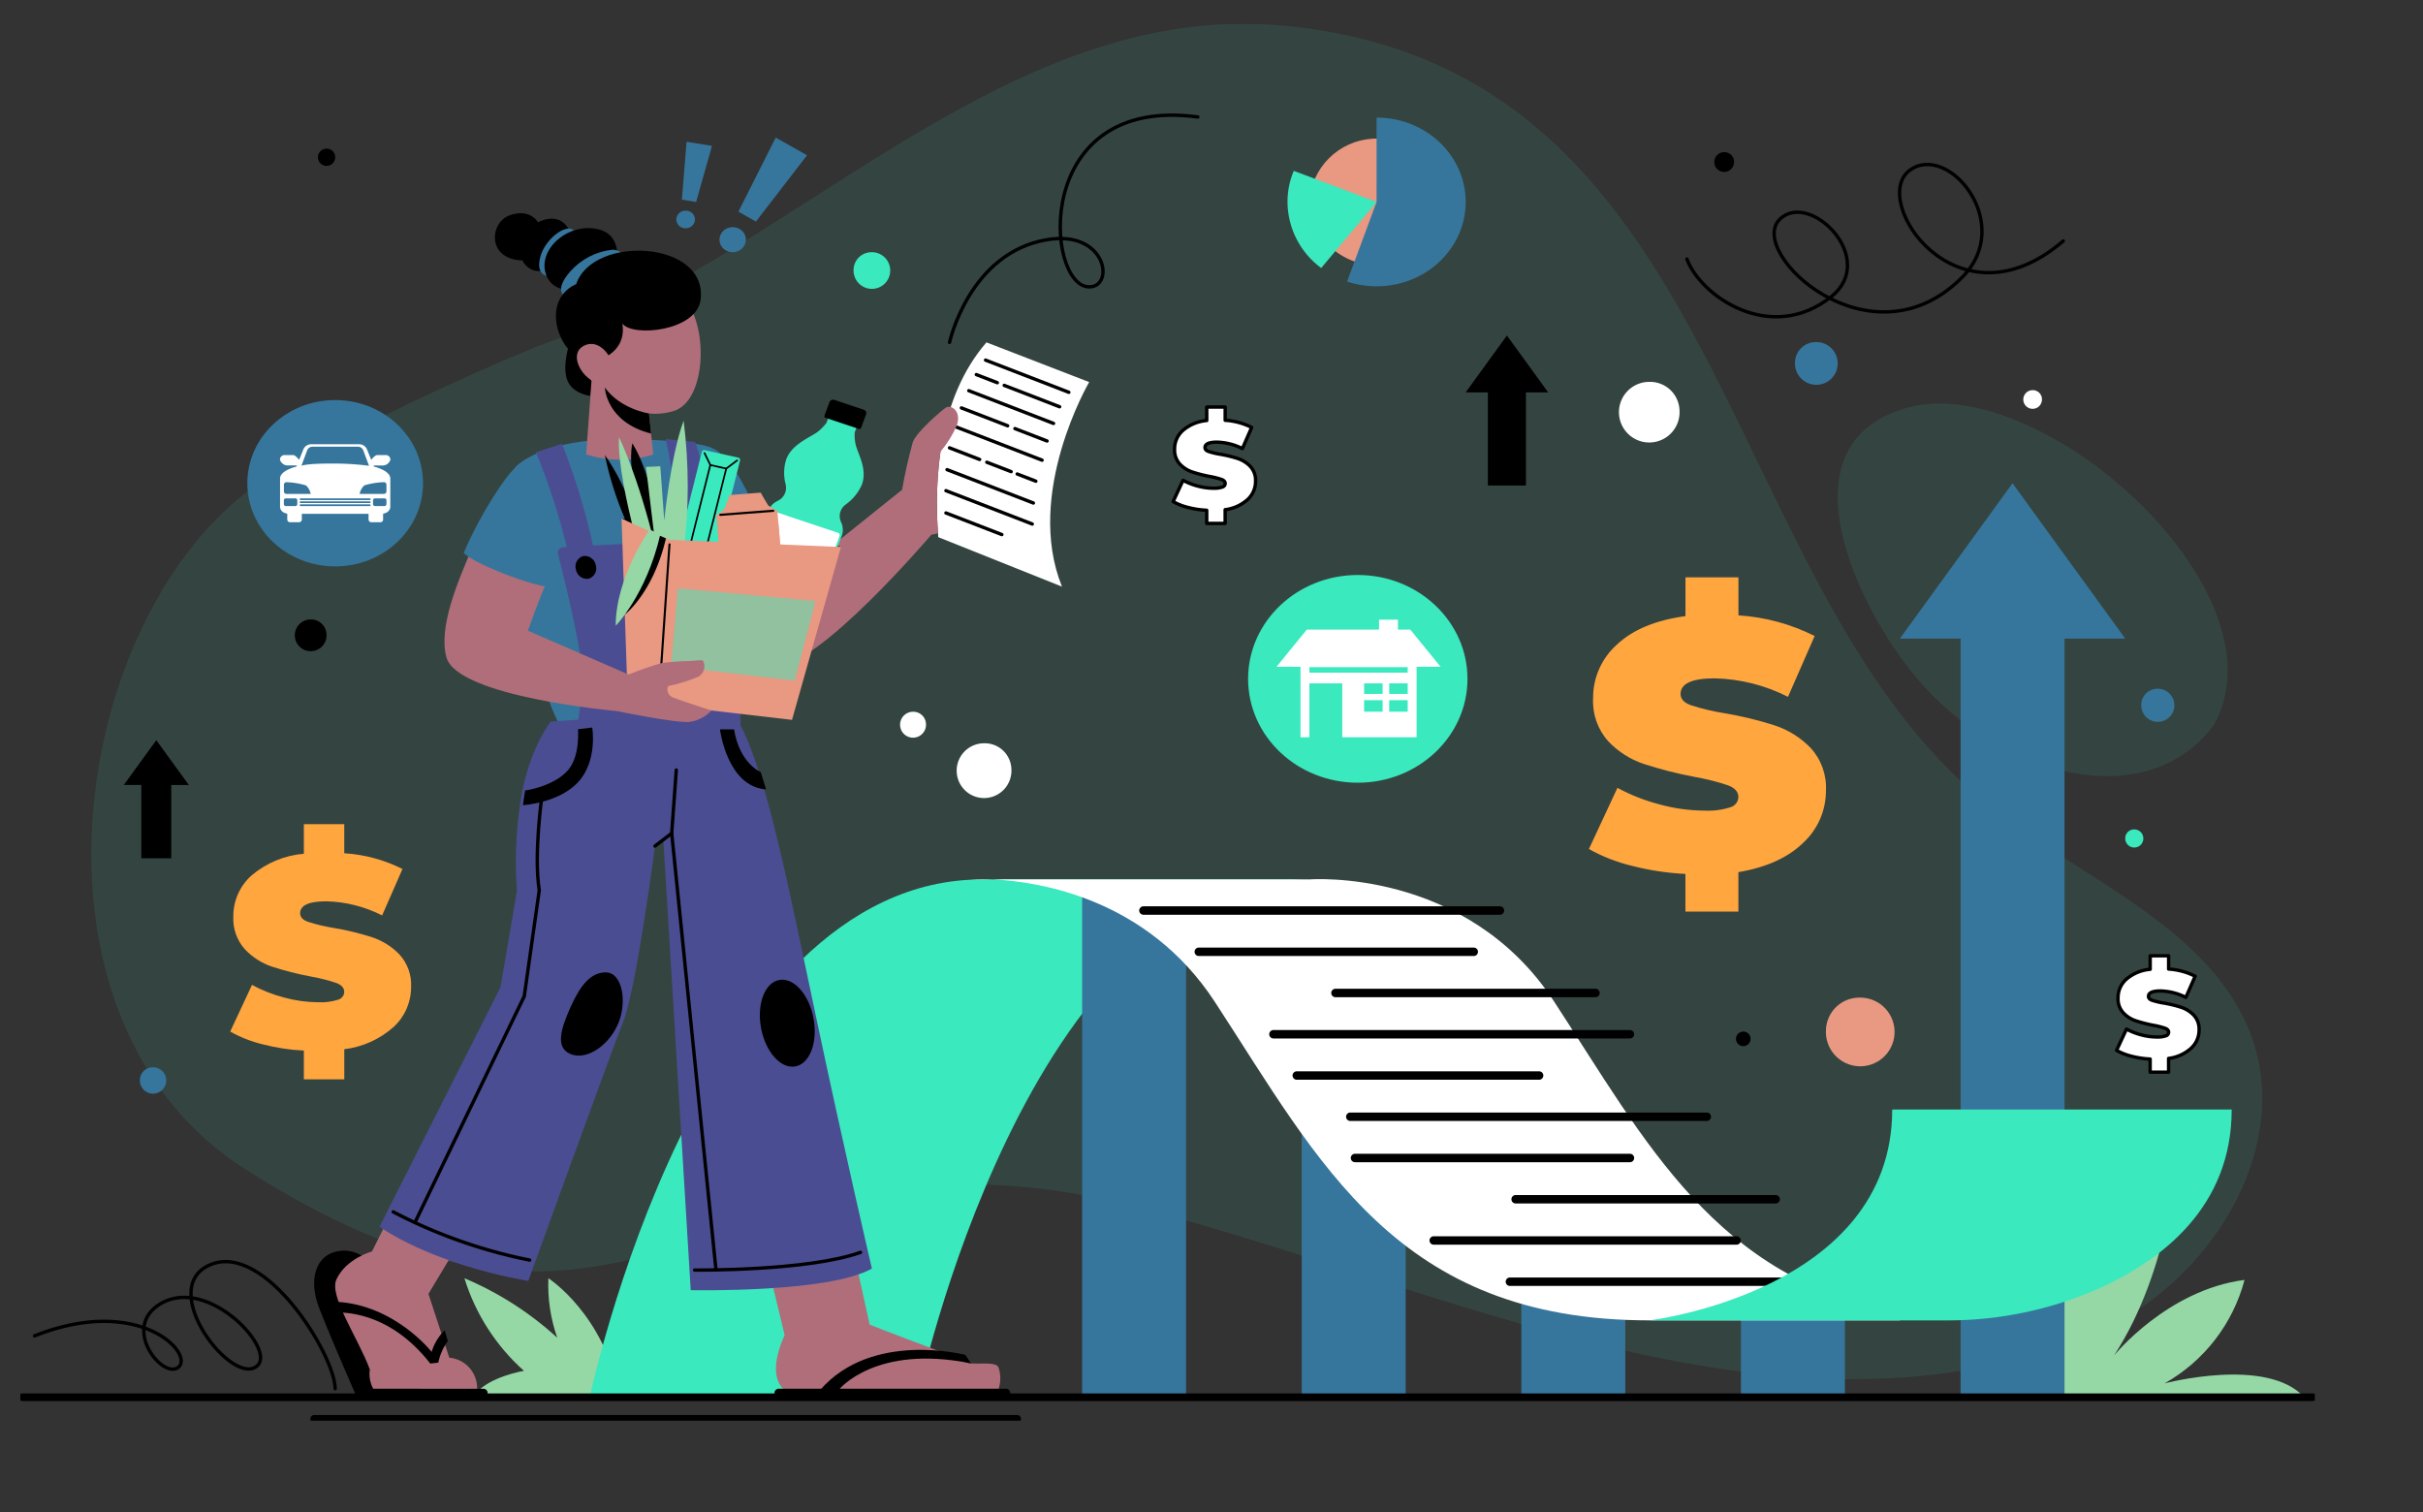 <svg xmlns="http://www.w3.org/2000/svg" xmlns:xlink="http://www.w3.org/1999/xlink" width="357.637" height="223.199" viewBox="0 0 357.637 223.199">
  <rect x="0" y="0" width="357.637" height="223.199" fill="#333333" stroke="none"/>
  <defs>
    <clipPath id="clip-path">
      <rect id="Rectángulo_402573" data-name="Rectángulo 402573" width="357.637" height="223.199" fill="none"/>
    </clipPath>
    <clipPath id="clip-path-2">
      <rect id="Rectángulo_402517" data-name="Rectángulo 402517" width="338.662" height="206.177" fill="none"/>
    </clipPath>
    <clipPath id="clip-path-3">
      <rect id="Rectángulo_402514" data-name="Rectángulo 402514" width="338.555" height="216.504" fill="none"/>
    </clipPath>
    <clipPath id="clip-path-4">
      <path id="Trazado_894210" data-name="Trazado 894210" d="M184.035,3.673c-38.418.078-68.5,35.2-103.954,47.544a367.946,367.946,0,0,0-38.009,18.25c-17,9.288-27.956,33.3-27.981,56.682v.146c.016,18.328,6.763,36.245,22.6,46.349v0c34.6,22.073,52.107,15.406,72.684,8.74,16.523-5.352,35.029-10.706,65.962-1.182,43.564,12.2,93.89,36.454,138.174,14.923,15.475-8.731,25.654-27.634,18.855-43.431-5.895-13.706-21.559-20.656-34.019-29.592C253.3,91.823,258.5,10.211,189.895,3.935q-2.823-.258-5.584-.262Z" transform="translate(-14.091 -3.673)" fill="none"/>
    </clipPath>
    <linearGradient id="linear-gradient" x1="-0.041" y1="1.068" x2="-0.039" y2="1.068" gradientUnits="objectBoundingBox">
      <stop offset="0" stop-color="#b7fde9"/>
      <stop offset="1" stop-color="#3ae9be"/>
    </linearGradient>
    <clipPath id="clip-path-5">
      <rect id="Rectángulo_402516" data-name="Rectángulo 402516" width="75.524" height="65.399" fill="none"/>
    </clipPath>
    <clipPath id="clip-path-6">
      <path id="Trazado_894211" data-name="Trazado 894211" d="M298.379,62.27a17.621,17.621,0,0,0-4.472.589c-19.244,5.242-7.366,29.672,1.234,39.852,12.613,14.928,34.056,20.171,43.873,7.069,10.308-18.147-20-47.324-40.256-47.511Z" transform="translate(-283.549 -62.27)" fill="none"/>
    </clipPath>
    <linearGradient id="linear-gradient-2" x1="-3.514" y1="2.782" x2="-3.501" y2="2.782" xlink:href="#linear-gradient"/>
    <clipPath id="clip-path-7">
      <path id="Trazado_894212" data-name="Trazado 894212" d="M315.442,206.036l0-.006v7.937l0,0h38.339l0,0c-5.482-6.054-20.613-2.041-20.613-2.041a24.811,24.811,0,0,0,11.809-15.275c-11.407,1.46-19.26,11.154-19.26,11.154,8.323-12.736,9.259-29.334,9.259-29.334a37.064,37.064,0,0,0-19.541,27.565" transform="translate(-315.442 -178.471)" fill="none"/>
    </clipPath>
    <linearGradient id="linear-gradient-3" x1="-5.793" y1="1.171" x2="-5.774" y2="1.171" gradientUnits="objectBoundingBox">
      <stop offset="0" stop-color="#77b180"/>
      <stop offset="1" stop-color="#95d8a6"/>
    </linearGradient>
    <clipPath id="clip-path-8">
      <path id="Trazado_894213" data-name="Trazado 894213" d="M85.358,206h0a47.828,47.828,0,0,0-13.7-8.783,30.278,30.278,0,0,0,8.789,13.668c-2.177.393-6.054,1.54-7.563,3.9H94.609c-2.24-12.251-10.559-17.565-10.559-17.565A23.577,23.577,0,0,0,85.358,206" transform="translate(-71.652 -197.214)" fill="none"/>
    </clipPath>
    <linearGradient id="linear-gradient-4" x1="-2.298" y1="1.472" x2="-2.265" y2="1.472" xlink:href="#linear-gradient-3"/>
    <clipPath id="clip-path-9">
      <path id="Trazado_894214" data-name="Trazado 894214" d="M148.878,135.686c-41.866,0-57.9,76.486-57.9,76.486h48.4s16.039-76.476,57.9-76.486Z" transform="translate(-90.975 -135.686)" fill="none"/>
    </clipPath>
    <linearGradient id="linear-gradient-5" x1="-0.819" y1="1.221" x2="-0.81" y2="1.221" xlink:href="#linear-gradient"/>
    <clipPath id="clip-path-11">
      <path id="Trazado_894230" data-name="Trazado 894230" d="M290.33,171.182c0,26.835-35.86,31.129-35.86,31.129h44.352a55.09,55.09,0,0,0,21.768-4.6c9.557-4.243,19.848-12.149,19.848-26.525Z" transform="translate(-254.47 -171.182)" fill="none"/>
    </clipPath>
    <linearGradient id="linear-gradient-6" x1="-2.832" y1="1.91" x2="-2.821" y2="1.91" xlink:href="#linear-gradient"/>
    <clipPath id="clip-path-12">
      <path id="Trazado_894232" data-name="Trazado 894232" d="M21.583,166.508l0,0a1.946,1.946,0,1,0,2.051-1.835c-.037,0-.075,0-.112,0h-.051a1.893,1.893,0,0,0-1.892,1.842" transform="translate(-21.583 -164.666)" fill="none"/>
    </clipPath>
    <clipPath id="clip-path-13">
      <path id="Trazado_894234" data-name="Trazado 894234" d="M276.952,55.761a3.157,3.157,0,1,0,3.321-2.983c-.055,0-.109,0-.165,0h-.086a3.073,3.073,0,0,0-3.071,2.988" transform="translate(-276.947 -52.773)" fill="none"/>
    </clipPath>
    <clipPath id="clip-path-14">
      <path id="Trazado_894235" data-name="Trazado 894235" d="M131.7,41.469a2.708,2.708,0,1,0,2.853-2.556c-.05,0-.1,0-.149,0h-.072a2.635,2.635,0,0,0-2.632,2.562" transform="translate(-131.701 -38.907)" fill="none"/>
    </clipPath>
    <linearGradient id="linear-gradient-7" x1="-15.945" y1="23.945" x2="-15.823" y2="23.945" xlink:href="#linear-gradient"/>
    <clipPath id="clip-path-15">
      <path id="Trazado_894236" data-name="Trazado 894236" d="M329.216,127.966a1.308,1.308,0,0,0-1.308,1.27,1.339,1.339,0,1,0,1.406-1.268l-.067,0h-.032" transform="translate(-327.906 -127.966)" fill="none"/>
    </clipPath>
    <linearGradient id="linear-gradient-8" x1="-81.003" y1="26.252" x2="-80.756" y2="26.252" xlink:href="#linear-gradient"/>
    <clipPath id="clip-path-16">
      <path id="Trazado_894237" data-name="Trazado 894237" d="M281.73,158.709a5.07,5.07,0,1,0,5.342-4.783c-.095,0-.188-.008-.283-.008l-.132,0a4.931,4.931,0,0,0-4.927,4.793" transform="translate(-281.722 -153.916)" fill="none"/>
    </clipPath>
    <linearGradient id="linear-gradient-9" x1="-18.239" y1="5.364" x2="-18.174" y2="5.364" gradientUnits="objectBoundingBox">
      <stop offset="0" stop-color="#e67565"/>
      <stop offset="1" stop-color="#e99881"/>
    </linearGradient>
    <clipPath id="clip-path-18">
      <path id="Trazado_894240" data-name="Trazado 894240" d="M330.383,108.573a2.445,2.445,0,1,0,2.575-2.307c-.044,0-.089,0-.134,0h-.065a2.379,2.379,0,0,0-2.376,2.312" transform="translate(-330.379 -106.261)" fill="none"/>
    </clipPath>
    <clipPath id="clip-path-20">
      <path id="Trazado_894248" data-name="Trazado 894248" d="M259.412,89.074V94.8q-6.6.893-10.116,4.2a10.491,10.491,0,0,0-3.519,7.926,8.813,8.813,0,0,0,2.216,6.323A12.8,12.8,0,0,0,253.2,116.6a59.457,59.457,0,0,0,7.483,1.914,34.416,34.416,0,0,1,5.013,1.262q1.524.575,1.524,1.731a1.608,1.608,0,0,1-1.163,1.5,10.732,10.732,0,0,1-3.88.5,25.528,25.528,0,0,1-6.6-.918,27.66,27.66,0,0,1-6.208-2.44l-4.209,9.028a24.867,24.867,0,0,0,6.292,2.466,39.011,39.011,0,0,0,7.953,1.207v5.563h7.816v-5.825q6.209-1.053,9.566-4.331a10.412,10.412,0,0,0,3.356-7.686,8.65,8.65,0,0,0-2.245-6.3,13.085,13.085,0,0,0-5.293-3.334,53.2,53.2,0,0,0-7.484-1.811,33.083,33.083,0,0,1-4.933-1.18q-1.5-.551-1.5-1.654,0-2.309,5.044-2.308a25.11,25.11,0,0,1,10.81,2.729l3.936-8.976A29,29,0,0,0,267.23,94.69V89.074Z" transform="translate(-245.162 -89.074)" fill="none"/>
    </clipPath>
    <linearGradient id="linear-gradient-10" x1="-6.575" y1="2.78" x2="-6.548" y2="2.78" gradientUnits="objectBoundingBox">
      <stop offset="0" stop-color="#ff753f"/>
      <stop offset="1" stop-color="#ffa63f"/>
    </linearGradient>
    <clipPath id="clip-path-22">
      <path id="Trazado_894253" data-name="Trazado 894253" d="M46.391,127.159v4.367a13.666,13.666,0,0,0-7.723,3.206,8.013,8.013,0,0,0-2.686,6.05,6.728,6.728,0,0,0,1.691,4.828,9.762,9.762,0,0,0,3.978,2.565,45.326,45.326,0,0,0,5.712,1.462,26.318,26.318,0,0,1,3.826.961q1.162.442,1.163,1.323a1.228,1.228,0,0,1-.888,1.141,8.2,8.2,0,0,1-2.966.383,19.47,19.47,0,0,1-5.035-.7,21.061,21.061,0,0,1-4.727-1.86l-3.216,6.888a18.969,18.969,0,0,0,4.8,1.883,29.746,29.746,0,0,0,6.072.921v4.246h5.966v-4.446a13.32,13.32,0,0,0,7.3-3.306,7.952,7.952,0,0,0,2.56-5.869,6.6,6.6,0,0,0-1.714-4.807,10.008,10.008,0,0,0-4.041-2.546,40.7,40.7,0,0,0-5.713-1.38,25.3,25.3,0,0,1-3.766-.9q-1.142-.419-1.142-1.262,0-1.762,3.85-1.761a19.179,19.179,0,0,1,8.252,2.083l3-6.852a22.149,22.149,0,0,0-8.59-2.324v-4.289Z" transform="translate(-35.522 -127.159)" fill="none"/>
    </clipPath>
    <linearGradient id="linear-gradient-11" x1="-1.241" y1="2.68" x2="-1.206" y2="2.68" xlink:href="#linear-gradient-10"/>
    <clipPath id="clip-path-23">
      <path id="Trazado_894255" data-name="Trazado 894255" d="M38.163,74c0,6.78,5.8,12.274,12.964,12.274S64.091,80.782,64.091,74s-5.8-12.273-12.964-12.273S38.163,67.225,38.163,74" transform="translate(-38.163 -61.729)" fill="none"/>
    </clipPath>
    <clipPath id="clip-path-25">
      <path id="Trazado_894257" data-name="Trazado 894257" d="M192.574,104.045c0,8.465,7.248,15.328,16.19,15.328s16.19-6.864,16.19-15.328-7.249-15.33-16.19-15.33-16.19,6.863-16.19,15.33" transform="translate(-192.574 -88.715)" fill="none"/>
    </clipPath>
    <linearGradient id="linear-gradient-12" x1="-3.996" y1="3.259" x2="-3.975" y2="3.259" xlink:href="#linear-gradient"/>
    <clipPath id="clip-path-26">
      <path id="Trazado_894259" data-name="Trazado 894259" d="M211.342,21.4a9.95,9.95,0,0,0-9.33,9.329,9.949,9.949,0,0,0,19.861,0,9.952,9.952,0,0,0-9.92-9.348c-.2,0-.407.007-.611.019" transform="translate(-202.012 -21.385)" fill="none"/>
    </clipPath>
    <linearGradient id="linear-gradient-13" x1="-9.73" y1="10.681" x2="-9.682" y2="10.681" xlink:href="#linear-gradient-9"/>
    <clipPath id="clip-path-27">
      <path id="Trazado_894260" data-name="Trazado 894260" d="M198.651,30.95h0a12.207,12.207,0,0,0,4.974,9.752L211.8,30.95l-12.225-4.591a11.766,11.766,0,0,0-.924,4.591" transform="translate(-198.649 -26.359)" fill="none"/>
    </clipPath>
    <linearGradient id="linear-gradient-14" x1="-9.613" y1="10.315" x2="-9.564" y2="10.315" xlink:href="#linear-gradient"/>
    <clipPath id="clip-path-28">
      <path id="Trazado_894261" data-name="Trazado 894261" d="M212.2,30.593l-4.353,11.75a13.8,13.8,0,0,0,4.355.7c7.259,0,13.149-5.577,13.149-12.45s-5.89-12.45-13.149-12.45Z" transform="translate(-207.845 -18.143)" fill="none"/>
    </clipPath>
    <clipPath id="clip-path-29">
      <path id="Trazado_894262" data-name="Trazado 894262" d="M79.7,71.662l0,0c-3.959,3.495,1.828,30.063,6.558,38.828,0,0,15.677.931,24.853-2.9,0,0-3.837-13.551-2.3-22.846s2.12-14.158.033-15.5S97.139,67.8,97.139,67.8q-1.162-.05-2.248-.05c-8.2,0-13.09,2.05-15.2,3.909" transform="translate(-78.382 -67.753)" fill="none"/>
    </clipPath>
    <clipPath id="clip-path-31">
      <path id="Trazado_894264" data-name="Trazado 894264" d="M144.719,62.764a.758.758,0,0,0-.411.122H144.3c-.793.545-4.379,3.635-4.879,5.1A70.239,70.239,0,0,0,137.846,75L120.435,88.955l-2.664-5.027-9.613,2.856s4.279,13.445,11.137,14.1c5.986.574,22.851-19.224,22.851-19.224a9.9,9.9,0,0,0,.993-.258,56.883,56.883,0,0,1,.364-11.987v-.006l0-.01A16.6,16.6,0,0,0,145.9,65.57c.653-1.843-.383-2.806-1.162-2.806h-.017" transform="translate(-108.158 -62.764)" fill="none"/>
    </clipPath>
    <linearGradient id="linear-gradient-15" x1="-1.764" y1="3.153" x2="-1.747" y2="3.153" gradientUnits="objectBoundingBox">
      <stop offset="0" stop-color="#913d37"/>
      <stop offset="1" stop-color="#af6e7a"/>
    </linearGradient>
    <clipPath id="clip-path-32">
      <path id="Trazado_894265" data-name="Trazado 894265" d="M108.735,88.181A18.538,18.538,0,0,0,119.2,85.133s-3.053-7.434-5.233-11.245-3.916-4.573-3.916-4.573-7.892,18.929-1.317,18.866" transform="translate(-106.12 -69.315)" fill="none"/>
    </clipPath>
    <clipPath id="clip-path-34">
      <path id="Trazado_894267" data-name="Trazado 894267" d="M57.146,192.415s-3.8,1.015-5.239,4.113c-1.157,2.472,3.206,8.647,4.925,13.314a4.546,4.546,0,0,0,.489,2.832H72.672a4.512,4.512,0,0,0-4.113-4.582l-3.075-9.419L74.2,184.162l-9.68-6.517Z" transform="translate(-51.714 -177.645)" fill="none"/>
    </clipPath>
    <linearGradient id="linear-gradient-16" x1="-2.068" y1="1.52" x2="-2.028" y2="1.52" xlink:href="#linear-gradient-15"/>
    <clipPath id="clip-path-36">
      <path id="Trazado_894269" data-name="Trazado 894269" d="M117.911,192.852v.014l3.015,12.5c-2.885,6.416,0,8.1,0,8.1H152.46a4.907,4.907,0,0,0,0-3.4c-.325-.527-1.582-.507-2.7-.486a11.477,11.477,0,0,1-1.321-.022c-1.14-.127-3.355-1.334-6.642-2.541s-8.323-3.177-8.323-3.177l-2.616-11.878Z" transform="translate(-117.911 -191.963)" fill="none"/>
    </clipPath>
    <linearGradient id="linear-gradient-17" x1="-3.227" y1="1.84" x2="-3.2" y2="1.84" xlink:href="#linear-gradient-15"/>
    <clipPath id="clip-path-37">
      <path id="Trazado_894270" data-name="Trazado 894270" d="M102.816,82.753l0,0-12.741.706A98.509,98.509,0,0,0,85.5,68.437c-2.435.794-3.849,1.263-3.849,1.263A97.428,97.428,0,0,1,86.2,83.678l-.554.031a.788.788,0,0,0-.771.8,1,1,0,0,0,.014.13s2.472,9.662,3.227,14.643a32.72,32.72,0,0,1-.24,9.871l-4.037.288s-2.717,3.252-4.193,10.116a59.087,59.087,0,0,0-.805,14.864l-2.417,14.22L58.573,184s7.346,5.432,21.939,8c0,0,12.277-33.906,13.99-38.21,2-5.019,4.713-25.983,4.713-25.983l1.233-.957,4.045,66.512s20.367.444,26.74-3.189c0,0-4.106-17.586-8.269-37.273-3.845-18.177-7.245-35.535-11.123-42.9V110c-.155-16.181-1.435-24.059-1.966-26.634a1.2,1.2,0,0,0-1.265-.929l-1.069.059c-.458-9.439-2.392-14.315-2.392-14.315-2.281-.244-4.35-.43-4.35-.43a95.083,95.083,0,0,1,2.016,15.007" transform="translate(-58.573 -67.746)" fill="none"/>
    </clipPath>
    <linearGradient id="linear-gradient-18" x1="-0.765" y1="1.255" x2="-0.752" y2="1.255" gradientUnits="objectBoundingBox">
      <stop offset="0" stop-color="#7e7ba7"/>
      <stop offset="1" stop-color="#4b4d92"/>
    </linearGradient>
    <clipPath id="clip-path-39">
      <path id="Trazado_894272" data-name="Trazado 894272" d="M99.051,43.561l-.06,0c-5.83,0-12.216,5.261-9.806,11.385l0-.006a11.615,11.615,0,0,0,1.966,3.148l-.783,10.871a16.394,16.394,0,0,0,9.9.016l-.632-6.062a9.146,9.146,0,0,0,3.635-.355c4.706-1.454,5.124-11.862,1.954-16.057a7.568,7.568,0,0,0-5.8-2.943Z" transform="translate(-88.662 -43.561)" fill="none"/>
    </clipPath>
    <linearGradient id="linear-gradient-19" x1="-3.836" y1="6.849" x2="-3.791" y2="6.849" xlink:href="#linear-gradient-15"/>
    <clipPath id="clip-path-41">
      <path id="Trazado_894277" data-name="Trazado 894277" d="M126.893,65.124a6.914,6.914,0,0,1-1.429,1.416c-1.192.811-3.687,1.767-4.5,3.943a6.55,6.55,0,0,0-.08,3.747,2.112,2.112,0,0,1-1.148,2.379,2.838,2.838,0,0,0-1.447,1.477l-4.939,13.259a1.838,1.838,0,0,0,.089,1.543,2.708,2.708,0,0,0,1.593,1.213l6.079,2.031a2.891,2.891,0,0,0,2.043,0,1.973,1.973,0,0,0,1.092-1.149l4.934-13.256a2.634,2.634,0,0,0-.148-2.01,2.078,2.078,0,0,1,.68-2.536,6.969,6.969,0,0,0,2.42-2.966c.811-2.175-.5-4.4-.89-5.739a6.359,6.359,0,0,1-.175-1.952l1.058-2.841-4.179-1.4Z" transform="translate(-113.225 -62.288)" fill="none"/>
    </clipPath>
    <linearGradient id="linear-gradient-20" x1="-2.55" y1="5.384" x2="-2.525" y2="5.384" xlink:href="#linear-gradient"/>
    <clipPath id="clip-path-43">
      <path id="Trazado_894280" data-name="Trazado 894280" d="M108.416,69.439a.349.349,0,0,0-.337.256l-4.658,18.559a.334.334,0,0,0,.25.4l.011,0,4.956,1.115a.354.354,0,0,0,.425-.248l4.658-18.558a.332.332,0,0,0-.25-.4l-.011,0L108.5,69.45a.287.287,0,0,0-.081-.011h-.006" transform="translate(-103.413 -69.439)" fill="none"/>
    </clipPath>
    <linearGradient id="linear-gradient-21" x1="-4.183" y1="10.398" x2="-4.14" y2="10.398" xlink:href="#linear-gradient"/>
    <clipPath id="clip-path-44">
      <path id="Trazado_894283" data-name="Trazado 894283" d="M102.185,79.659l0,0-.582-8.016-2.113.089,1.46,12.141c-2.679-11.1-5.453-16.532-5.453-16.532-.329,7.316,5.1,23.917,5.1,23.917l4.428-6.812a77.389,77.389,0,0,0,.019-19.534c-1.913,5.145-2.859,14.745-2.859,14.745" transform="translate(-95.478 -64.914)" fill="none"/>
    </clipPath>
    <linearGradient id="linear-gradient-22" x1="-3.091" y1="12.754" x2="-3.055" y2="12.754" xlink:href="#linear-gradient-3"/>
    <clipPath id="clip-path-45">
      <path id="Trazado_894284" data-name="Trazado 894284" d="M112.494,76.361s-.623,1.73-.765,2.025a5.418,5.418,0,0,1-1.2.941l.651,7.654,4.974-.384.085-.006,3.934-.3-.651-7.654a5.516,5.516,0,0,1-1.348-.748c-.191-.268-1.1-1.88-1.1-1.88Z" transform="translate(-110.524 -76.01)" fill="none"/>
    </clipPath>
    <linearGradient id="linear-gradient-23" x1="-10.034" y1="12.882" x2="-9.943" y2="12.882" xlink:href="#linear-gradient-9"/>
    <clipPath id="clip-path-47">
      <rect id="Rectángulo_402558" data-name="Rectángulo 402558" width="10.016" height="5.659" fill="none"/>
    </clipPath>
    <clipPath id="clip-path-48">
      <path id="Trazado_894285" data-name="Trazado 894285" d="M110.7,81.552l.3,3.563L120,84.428l-.3-3.562Z" transform="translate(-110.7 -80.866)" fill="none"/>
    </clipPath>
    <linearGradient id="linear-gradient-24" x1="-11.005" y1="29.345" x2="-10.905" y2="29.345" xlink:href="#linear-gradient-9"/>
    <clipPath id="clip-path-49">
      <path id="Trazado_894286" data-name="Trazado 894286" d="M95.9,80.006l.921,26.9,24.241,2.814,7.22-25.514-25.3-1.057S98.083,81.064,95.9,80Z" transform="translate(-95.904 -80.004)" fill="none"/>
    </clipPath>
    <linearGradient id="linear-gradient-25" x1="-2.951" y1="4.399" x2="-2.921" y2="4.399" xlink:href="#linear-gradient-9"/>
    <clipPath id="clip-path-51">
      <rect id="Rectángulo_402562" data-name="Rectángulo 402562" width="23.334" height="16.457" fill="none"/>
    </clipPath>
    <clipPath id="clip-path-52">
      <path id="Trazado_894287" data-name="Trazado 894287" d="M103.546,102.275l18.25,2.119,3.068-11.741-20.327-1.891Z" transform="translate(-103.546 -90.762)" fill="none"/>
    </clipPath>
    <linearGradient id="linear-gradient-26" x1="-6.769" y1="6.33" x2="-6.706" y2="6.33" xlink:href="#linear-gradient"/>
    <clipPath id="clip-path-53">
      <path id="Trazado_894289" data-name="Trazado 894289" d="M95,95.9v0m0,0h0m0,0s4.53-4.576,6.586-13.489l-1.569-.7S95,88.719,95,95.9" transform="translate(-95.003 -81.704)" fill="none"/>
    </clipPath>
    <linearGradient id="linear-gradient-27" x1="-9.665" y1="9.565" x2="-9.562" y2="9.565" xlink:href="#linear-gradient-3"/>
    <clipPath id="clip-path-54">
      <path id="Trazado_894290" data-name="Trazado 894290" d="M72.762,84.321c-2.223,5.161-5.117,11.927-3.892,16.357h0c1.626,5.861,25.152,7.93,25.152,7.93s8.8,1.818,10.752,1.6a5.49,5.49,0,0,0,3.207-1.678s-3.928-1.261-5.669-1.92a1.3,1.3,0,0,1-.748-1.673l.007-.018a22.45,22.45,0,0,0,4.512-1.4,1.777,1.777,0,0,0,.67-2.335c-.056-.19-1.109,0-1.929.033a34.35,34.35,0,0,0-4.228.316,46.029,46.029,0,0,0-4.827,1.683L80.9,96.748s1.679-4.884,2.966-7.623l-11.1-4.8Z" transform="translate(-68.579 -84.321)" fill="none"/>
    </clipPath>
    <linearGradient id="linear-gradient-28" x1="-1.603" y1="5.46" x2="-1.58" y2="5.46" xlink:href="#linear-gradient-15"/>
    <clipPath id="clip-path-55">
      <path id="Trazado_894291" data-name="Trazado 894291" d="M78.99,72.34l0,0c-1.058.846-4.749,6.145-7.44,12.373,1.274,1.514,10.03,4.922,12.819,5.07a9.146,9.146,0,0,0,.781-4.32c-.27-4.925-2.468-13.517-5.171-13.517a1.59,1.59,0,0,0-.993.392" transform="translate(-71.554 -71.948)" fill="none"/>
    </clipPath>
    <clipPath id="clip-path-57">
      <path id="Trazado_894297" data-name="Trazado 894297" d="M87.563,35.271c-1.369,0-3.49,1.913-4.113,3.88l0-.006c-.919,2.891.861,3.09.861,3.09l4.175-6.485a1.029,1.029,0,0,0-.871-.48h-.048" transform="translate(-83.182 -35.27)" fill="none"/>
    </clipPath>
    <clipPath id="clip-path-59">
      <path id="Trazado_894300" data-name="Trazado 894300" d="M87.971,41.685h0c-2.7,3.017-.654,3.889-.654,3.889l8.454-5.923c-.135-.781-.778-1.116-1.666-1.117a9.685,9.685,0,0,0-6.133,3.151" transform="translate(-86.572 -38.534)" fill="none"/>
    </clipPath>
    <clipPath id="clip-path-61">
      <path id="Trazado_894302" data-name="Trazado 894302" d="M90.461,53.165c-3.48,1.1.041,6.546,2.749,5.521,2.5-.946.5-5.624-2.089-5.624a2.149,2.149,0,0,0-.66.1" transform="translate(-89.008 -53.062)" fill="none"/>
    </clipPath>
    <linearGradient id="linear-gradient-29" x1="-9.523" y1="25.932" x2="-9.414" y2="25.932" xlink:href="#linear-gradient-15"/>
    <clipPath id="clip-path-63">
      <path id="Trazado_894313" data-name="Trazado 894313" d="M111.282,35.949h0a1.791,1.791,0,0,0,.568,2.47,1.172,1.172,0,0,0,.106.061,2.009,2.009,0,0,0,2.679-.638,1.792,1.792,0,0,0-.568-2.47c-.035-.022-.071-.043-.107-.061a2.024,2.024,0,0,0-1-.262h-.02a1.974,1.974,0,0,0-1.656.9" transform="translate(-111.005 -35.049)" fill="none"/>
    </clipPath>
    <clipPath id="clip-path-64">
      <path id="Trazado_894316" data-name="Trazado 894316" d="M104.365,33.586h0a1.316,1.316,0,0,0,1.1,1.5l.032,0a1.373,1.373,0,0,0,1.591-1.067,1.314,1.314,0,0,0-1.1-1.5l-.031,0a1.365,1.365,0,0,0-.233-.02H105.7a1.362,1.362,0,0,0-1.333,1.085" transform="translate(-104.348 -32.501)" fill="none"/>
    </clipPath>
  </defs>
  <g id="Grupo_1102827" data-name="Grupo 1102827" clip-path="url(#clip-path)">
    <g id="Grupo_1102706" data-name="Grupo 1102706" transform="translate(3.006 3.514)">
      <g id="Grupo_1102705" data-name="Grupo 1102705" clip-path="url(#clip-path-2)">
        <g id="Grupo_1102699" data-name="Grupo 1102699" transform="translate(-3.006 -3.514)" opacity="0.1">
          <g id="Grupo_1102698" data-name="Grupo 1102698">
            <g id="Grupo_1102697" data-name="Grupo 1102697" clip-path="url(#clip-path-3)">
              <g id="Grupo_1102696" data-name="Grupo 1102696" transform="translate(13.48 3.514)">
                <g id="Grupo_1102695" data-name="Grupo 1102695" clip-path="url(#clip-path-4)">
                  <rect id="Rectángulo_402513" data-name="Rectángulo 402513" width="325.075" height="212.985" transform="translate(0 0)" fill="url(#linear-gradient)"/>
                </g>
              </g>
            </g>
          </g>
        </g>
        <g id="Grupo_1102704" data-name="Grupo 1102704" transform="translate(259.357 51.269)" opacity="0.1">
          <g id="Grupo_1102703" data-name="Grupo 1102703">
            <g id="Grupo_1102702" data-name="Grupo 1102702" clip-path="url(#clip-path-5)">
              <g id="Grupo_1102701" data-name="Grupo 1102701" transform="translate(8.887 4.786)">
                <g id="Grupo_1102700" data-name="Grupo 1102700" clip-path="url(#clip-path-6)">
                  <rect id="Rectángulo_402515" data-name="Rectángulo 402515" width="74.659" height="60.613" transform="translate(-8.887 0)" fill="url(#linear-gradient-2)"/>
                </g>
              </g>
            </g>
          </g>
        </g>
      </g>
    </g>
    <g id="Grupo_1102708" data-name="Grupo 1102708" transform="translate(301.76 170.73)">
      <g id="Grupo_1102707" data-name="Grupo 1102707" clip-path="url(#clip-path-7)">
        <rect id="Rectángulo_402518" data-name="Rectángulo 402518" width="50.998" height="51.724" transform="matrix(0.568, -0.823, 0.823, 0.568, -16.595, 24.046)" fill="url(#linear-gradient-3)"/>
      </g>
    </g>
    <g id="Grupo_1102710" data-name="Grupo 1102710" transform="translate(68.544 188.66)">
      <g id="Grupo_1102709" data-name="Grupo 1102709" clip-path="url(#clip-path-8)">
        <rect id="Rectángulo_402519" data-name="Rectángulo 402519" width="28.599" height="26.504" transform="translate(-7.457 4.143) rotate(-29.055)" fill="url(#linear-gradient-4)"/>
      </g>
    </g>
    <g id="Grupo_1102712" data-name="Grupo 1102712" transform="translate(87.029 129.801)">
      <g id="Grupo_1102711" data-name="Grupo 1102711" clip-path="url(#clip-path-9)">
        <rect id="Rectángulo_402520" data-name="Rectángulo 402520" width="106.295" height="76.486" transform="translate(0 0)" fill="url(#linear-gradient-5)"/>
      </g>
    </g>
    <rect id="Rectángulo_402521" data-name="Rectángulo 402521" width="15.341" height="74.734" transform="translate(159.724 131.483)" fill="#36769d"/>
    <rect id="Rectángulo_402522" data-name="Rectángulo 402522" width="15.341" height="52.055" transform="translate(192.138 154.162)" fill="#36769d"/>
    <rect id="Rectángulo_402523" data-name="Rectángulo 402523" width="15.34" height="23.488" transform="translate(224.552 182.73)" fill="#36769d"/>
    <rect id="Rectángulo_402524" data-name="Rectángulo 402524" width="15.34" height="17.055" transform="translate(256.968 189.163)" fill="#36769d"/>
    <path id="Trazado_894215" data-name="Trazado 894215" d="M293.134,97.492H302.1v111.96h15.341V97.492H326.4L309.766,74.559Z" transform="translate(-12.715 -3.234)" fill="#36769d"/>
    <path id="Trazado_894216" data-name="Trazado 894216" d="M238.322,60.161l-6.091-8.4-6.091,8.4h3.281V73.908h5.618V60.161Z" transform="translate(-9.809 -2.245)"/>
    <path id="Trazado_894217" data-name="Trazado 894217" d="M28.7,120.815,23.9,114.2l-4.8,6.612h2.583v10.826h4.424V120.815Z" transform="translate(-0.829 -4.954)"/>
    <g id="Grupo_1102714" data-name="Grupo 1102714" transform="translate(3.006 3.514)">
      <g id="Grupo_1102713" data-name="Grupo 1102713" clip-path="url(#clip-path-2)">
        <path id="Trazado_894218" data-name="Trazado 894218" d="M153.057,135.685h-3.348a29.178,29.178,0,0,1,3.348,0" transform="translate(-9.499 -9.397)" fill="#fff"/>
        <path id="Trazado_894219" data-name="Trazado 894219" d="M287.063,199.663v1.1H250.08c-37.283,0-48.662-23.358-64.145-47.039-9.954-15.222-25.847-17.71-32.726-18.043h46.759s23.093-1.806,36.074,18.043c13.5,20.646,23.876,41.048,51.022,45.934" transform="translate(-9.651 -9.397)" fill="#fff"/>
        <path id="Trazado_894220" data-name="Trazado 894220" d="M229.012,141.078H176.4a.622.622,0,1,1-.006-1.244h52.62a.622.622,0,0,1,.006,1.244Z" transform="translate(-10.63 -9.579)"/>
        <path id="Trazado_894221" data-name="Trazado 894221" d="M244.4,153.8H206.028a.622.622,0,0,1-.006-1.244H244.4a.622.622,0,0,1,.006,1.244Z" transform="translate(-11.915 -10.131)"/>
        <path id="Trazado_894222" data-name="Trazado 894222" d="M249.073,160.167H196.459a.622.622,0,0,1-.006-1.244h52.62a.622.622,0,0,1,.006,1.244Z" transform="translate(-11.5 -10.407)"/>
        <path id="Trazado_894223" data-name="Trazado 894223" d="M235.82,166.535H200.058a.622.622,0,0,1-.006-1.244H235.82a.622.622,0,1,1,.006,1.244Z" transform="translate(-11.656 -10.683)"/>
        <path id="Trazado_894224" data-name="Trazado 894224" d="M225.517,147.444H184.941a.622.622,0,0,1-.006-1.244h40.583a.622.622,0,0,1,.006,1.244h-.006" transform="translate(-11 -9.855)"/>
        <path id="Trazado_894225" data-name="Trazado 894225" d="M260.933,172.894H208.319a.622.622,0,1,1-.006-1.244h52.62a.622.622,0,1,1,.006,1.244Z" transform="translate(-12.015 -10.959)"/>
        <path id="Trazado_894226" data-name="Trazado 894226" d="M272.2,185.625H233.829a.622.622,0,1,1-.006-1.244H272.2a.622.622,0,0,1,.006,1.244Z" transform="translate(-13.121 -11.511)"/>
        <path id="Trazado_894227" data-name="Trazado 894227" d="M265.882,191.984H221.19a.622.622,0,1,1-.006-1.244h44.7a.622.622,0,0,1,.006,1.244Z" transform="translate(-12.573 -11.787)"/>
        <path id="Trazado_894228" data-name="Trazado 894228" d="M274.394,198.348h-41.45a.622.622,0,0,1-.006-1.244h41.455a.622.622,0,0,1,.006,1.244h-.006" transform="translate(-13.083 -12.063)"/>
        <path id="Trazado_894229" data-name="Trazado 894229" d="M249.618,179.258H209.042a.622.622,0,1,1-.006-1.244h40.583a.622.622,0,1,1,.006,1.244h-.006" transform="translate(-12.046 -11.235)"/>
      </g>
    </g>
    <g id="Grupo_1102716" data-name="Grupo 1102716" transform="translate(243.432 163.757)">
      <g id="Grupo_1102715" data-name="Grupo 1102715" clip-path="url(#clip-path-11)">
        <rect id="Rectángulo_402526" data-name="Rectángulo 402526" width="85.968" height="31.129" fill="url(#linear-gradient-6)"/>
      </g>
    </g>
    <g id="Grupo_1102718" data-name="Grupo 1102718" transform="translate(20.647 157.524)">
      <g id="Grupo_1102717" data-name="Grupo 1102717" clip-path="url(#clip-path-12)">
        <path id="Trazado_894231" data-name="Trazado 894231" d="M19.563,166.272l4.036-3.525,3.723,3.822-4.037,3.525Z" transform="translate(-21.495 -164.583)" fill="#36769d"/>
      </g>
    </g>
    <g id="Grupo_1102720" data-name="Grupo 1102720" transform="translate(264.934 50.484)">
      <g id="Grupo_1102719" data-name="Grupo 1102719" clip-path="url(#clip-path-13)">
        <path id="Trazado_894233" data-name="Trazado 894233" d="M273.665,55.386l6.554-5.724,6.045,6.206L279.71,61.59Z" transform="translate(-276.805 -52.638)" fill="#36769d"/>
      </g>
    </g>
    <g id="Grupo_1102722" data-name="Grupo 1102722" transform="translate(125.988 37.219)">
      <g id="Grupo_1102721" data-name="Grupo 1102721" clip-path="url(#clip-path-14)">
        <rect id="Rectángulo_402527" data-name="Rectángulo 402527" width="7.826" height="7.826" transform="translate(-2.825 2.748) rotate(-45)" fill="url(#linear-gradient-7)"/>
      </g>
    </g>
    <g id="Grupo_1102724" data-name="Grupo 1102724" transform="translate(313.683 122.415)">
      <g id="Grupo_1102723" data-name="Grupo 1102723" clip-path="url(#clip-path-15)">
        <rect id="Rectángulo_402528" data-name="Rectángulo 402528" width="3.865" height="3.865" transform="translate(-1.394 1.357) rotate(-45)" fill="url(#linear-gradient-8)"/>
      </g>
    </g>
    <g id="Grupo_1102726" data-name="Grupo 1102726" transform="translate(269.502 147.24)">
      <g id="Grupo_1102725" data-name="Grupo 1102725" clip-path="url(#clip-path-16)">
        <rect id="Rectángulo_402529" data-name="Rectángulo 402529" width="14.652" height="14.652" transform="translate(-5.29 5.144) rotate(-45)" fill="url(#linear-gradient-9)"/>
      </g>
    </g>
    <g id="Grupo_1102728" data-name="Grupo 1102728" transform="translate(3.006 3.514)">
      <g id="Grupo_1102727" data-name="Grupo 1102727" clip-path="url(#clip-path-2)">
        <path id="Trazado_894238" data-name="Trazado 894238" d="M270,160.177a1.075,1.075,0,1,1-1.133-1.014l.059,0A1.046,1.046,0,0,1,270,160.177" transform="translate(-14.624 -10.417)"/>
      </g>
    </g>
    <g id="Grupo_1102730" data-name="Grupo 1102730" transform="translate(316.049 101.652)">
      <g id="Grupo_1102729" data-name="Grupo 1102729" clip-path="url(#clip-path-18)">
        <path id="Trazado_894239" data-name="Trazado 894239" d="M327.839,108.282l5.072-4.429,4.674,4.8-5.072,4.429Z" transform="translate(-330.269 -106.157)" fill="#36769d"/>
      </g>
    </g>
    <g id="Grupo_1102732" data-name="Grupo 1102732" transform="translate(3.006 3.514)">
      <g id="Grupo_1102731" data-name="Grupo 1102731" clip-path="url(#clip-path-2)">
        <path id="Trazado_894241" data-name="Trazado 894241" d="M267.419,24.855a1.46,1.46,0,1,1-1.537-1.378l.079,0a1.421,1.421,0,0,1,1.458,1.38" transform="translate(-14.479 -4.532)"/>
        <path id="Trazado_894242" data-name="Trazado 894242" d="M258.734,63.147a4.473,4.473,0,1,1-4.711-4.222c.081,0,.164-.007.245-.007a4.353,4.353,0,0,1,4.467,4.228" transform="translate(-13.841 -6.069)" fill="#fff"/>
        <path id="Trazado_894243" data-name="Trazado 894243" d="M314.934,61.5a1.377,1.377,0,1,1-1.45-1.3l.076,0a1.339,1.339,0,0,1,1.375,1.3" transform="translate(-16.547 -6.125)" fill="#fff"/>
        <path id="Trazado_894244" data-name="Trazado 894244" d="M142.7,111.618a1.913,1.913,0,1,1-2.017-1.8l.1,0a1.86,1.86,0,0,1,1.913,1.8v0" transform="translate(-9.03 -8.277)" fill="#fff"/>
        <path id="Trazado_894245" data-name="Trazado 894245" d="M155.686,118.5a4.042,4.042,0,1,1-4.257-3.815q.11-.006.221-.006a3.933,3.933,0,0,1,4.036,3.821" transform="translate(-9.408 -8.488)" fill="#fff"/>
        <path id="Trazado_894246" data-name="Trazado 894246" d="M50.173,97.785A2.345,2.345,0,1,1,47.7,95.573c.042,0,.085,0,.127,0a2.282,2.282,0,0,1,2.342,2.216" transform="translate(-4.979 -7.659)"/>
        <path id="Trazado_894247" data-name="Trazado 894247" d="M51.6,24.135a1.273,1.273,0,1,1-1.341-1.2l.069,0a1.244,1.244,0,0,1,1.272,1.2" transform="translate(-5.133 -4.508)"/>
      </g>
    </g>
    <g id="Grupo_1102734" data-name="Grupo 1102734" transform="translate(234.528 85.21)">
      <g id="Grupo_1102733" data-name="Grupo 1102733" clip-path="url(#clip-path-20)">
        <rect id="Rectángulo_402532" data-name="Rectángulo 402532" width="35.631" height="49.706" transform="translate(-0.525 0.006) rotate(-0.61)" fill="url(#linear-gradient-10)"/>
      </g>
    </g>
    <g id="Grupo_1102736" data-name="Grupo 1102736" transform="translate(3.006 3.514)">
      <g id="Grupo_1102735" data-name="Grupo 1102735" clip-path="url(#clip-path-2)">
        <path id="Trazado_894249" data-name="Trazado 894249" d="M192.012,76.442a6.076,6.076,0,0,1-3.328,1.508v2.028h-2.721V78.036a13.545,13.545,0,0,1-2.769-.42,8.633,8.633,0,0,1-2.19-.861l1.466-3.142a9.652,9.652,0,0,0,2.161.849,8.87,8.87,0,0,0,2.3.32,3.737,3.737,0,0,0,1.351-.174.562.562,0,0,0,.406-.52q0-.4-.531-.6a12.058,12.058,0,0,0-1.747-.438,20.669,20.669,0,0,1-2.6-.67,4.451,4.451,0,0,1-1.818-1.169,3.065,3.065,0,0,1-.771-2.2,3.652,3.652,0,0,1,1.225-2.759,6.24,6.24,0,0,1,3.521-1.462V62.8h2.721v1.955A10.1,10.1,0,0,1,192.6,65.81l-1.371,3.124a8.759,8.759,0,0,0-3.762-.95q-1.756,0-1.756.8c0,.255.174.448.521.574a11.5,11.5,0,0,0,1.717.411,18.616,18.616,0,0,1,2.6.63,4.56,4.56,0,0,1,1.842,1.16,3.007,3.007,0,0,1,.782,2.192,3.628,3.628,0,0,1-1.167,2.679" transform="translate(-10.857 -6.237)" fill="#fff"/>
        <path id="Trazado_894250" data-name="Trazado 894250" d="M192.012,76.442a6.076,6.076,0,0,1-3.328,1.508v2.028h-2.721V78.036a13.545,13.545,0,0,1-2.769-.42,8.633,8.633,0,0,1-2.19-.861l1.466-3.142a9.652,9.652,0,0,0,2.161.849,8.87,8.87,0,0,0,2.3.32,3.737,3.737,0,0,0,1.351-.174.562.562,0,0,0,.406-.52q0-.4-.531-.6a12.058,12.058,0,0,0-1.747-.438,20.669,20.669,0,0,1-2.6-.67,4.451,4.451,0,0,1-1.818-1.169,3.065,3.065,0,0,1-.771-2.2,3.652,3.652,0,0,1,1.225-2.759,6.24,6.24,0,0,1,3.521-1.462V62.8h2.721v1.955A10.1,10.1,0,0,1,192.6,65.81l-1.371,3.124a8.759,8.759,0,0,0-3.762-.95q-1.756,0-1.756.8c0,.255.174.448.521.574a11.5,11.5,0,0,0,1.717.411,18.616,18.616,0,0,1,2.6.63,4.56,4.56,0,0,1,1.842,1.16,3.007,3.007,0,0,1,.782,2.192A3.624,3.624,0,0,1,192.012,76.442Z" transform="translate(-10.857 -6.237)" fill="none" stroke="#000" stroke-linecap="round" stroke-linejoin="round" stroke-width="0.5"/>
        <path id="Trazado_894251" data-name="Trazado 894251" d="M337.58,161.107a6.076,6.076,0,0,1-3.328,1.508v2.028h-2.721v-1.936a13.545,13.545,0,0,1-2.768-.42,8.638,8.638,0,0,1-2.191-.861l1.467-3.142a9.634,9.634,0,0,0,2.161.849,8.87,8.87,0,0,0,2.3.32,3.737,3.737,0,0,0,1.351-.174.561.561,0,0,0,.406-.52q0-.4-.531-.6a12.053,12.053,0,0,0-1.747-.438,20.727,20.727,0,0,1-2.6-.67,4.451,4.451,0,0,1-1.818-1.169,3.06,3.06,0,0,1-.772-2.2,3.652,3.652,0,0,1,1.225-2.759,6.233,6.233,0,0,1,3.521-1.462v-1.992h2.721v1.955a10.1,10.1,0,0,1,3.916,1.059l-1.37,3.124a8.759,8.759,0,0,0-3.762-.95q-1.756,0-1.755.8,0,.383.52.574a11.562,11.562,0,0,0,1.722.411,18.615,18.615,0,0,1,2.6.63,4.554,4.554,0,0,1,1.842,1.16,3.007,3.007,0,0,1,.782,2.192,3.628,3.628,0,0,1-1.167,2.679" transform="translate(-17.171 -9.91)" fill="#fff"/>
        <path id="Trazado_894252" data-name="Trazado 894252" d="M337.58,161.107a6.076,6.076,0,0,1-3.328,1.508v2.028h-2.721v-1.936a13.545,13.545,0,0,1-2.768-.42,8.638,8.638,0,0,1-2.191-.861l1.467-3.142a9.634,9.634,0,0,0,2.161.849,8.87,8.87,0,0,0,2.3.32,3.737,3.737,0,0,0,1.351-.174.561.561,0,0,0,.406-.52q0-.4-.531-.6a12.053,12.053,0,0,0-1.747-.438,20.727,20.727,0,0,1-2.6-.67,4.451,4.451,0,0,1-1.818-1.169,3.06,3.06,0,0,1-.772-2.2,3.652,3.652,0,0,1,1.225-2.759,6.233,6.233,0,0,1,3.521-1.462v-1.992h2.721v1.955a10.1,10.1,0,0,1,3.916,1.059l-1.37,3.124a8.759,8.759,0,0,0-3.762-.95q-1.756,0-1.755.8,0,.383.52.574a11.562,11.562,0,0,0,1.722.411,18.615,18.615,0,0,1,2.6.63,4.554,4.554,0,0,1,1.842,1.16,3.007,3.007,0,0,1,.782,2.192A3.626,3.626,0,0,1,337.58,161.107Z" transform="translate(-17.171 -9.91)" fill="none" stroke="#000" stroke-linecap="round" stroke-linejoin="round" stroke-width="0.5"/>
      </g>
    </g>
    <g id="Grupo_1102738" data-name="Grupo 1102738" transform="translate(33.981 121.643)">
      <g id="Grupo_1102737" data-name="Grupo 1102737" clip-path="url(#clip-path-22)">
        <rect id="Rectángulo_402534" data-name="Rectángulo 402534" width="27.21" height="37.955" transform="translate(-0.414 0.005) rotate(-0.63)" fill="url(#linear-gradient-11)"/>
      </g>
    </g>
    <g id="Grupo_1102740" data-name="Grupo 1102740" transform="translate(36.508 59.051)">
      <g id="Grupo_1102739" data-name="Grupo 1102739" clip-path="url(#clip-path-23)">
        <path id="Trazado_894254" data-name="Trazado 894254" d="M24.612,73.447,50.539,48.9,76.468,73.447,50.539,98Z" transform="translate(-37.575 -61.172)" fill="#36769d"/>
      </g>
    </g>
    <g id="Grupo_1102742" data-name="Grupo 1102742" transform="translate(3.006 3.514)">
      <g id="Grupo_1102741" data-name="Grupo 1102741" clip-path="url(#clip-path-2)">
        <path id="Trazado_894256" data-name="Trazado 894256" d="M59.261,71.249a1.03,1.03,0,0,0,.222-.393.489.489,0,0,0,0-.183.683.683,0,0,0-.686-.535H57.553c-.287,0-.69.457-.887.706L56.044,69.3a1.244,1.244,0,0,0-1.158-.756H47.806a1.244,1.244,0,0,0-1.158.756l-.624,1.543c-.2-.25-.6-.706-.887-.706H43.894a.683.683,0,0,0-.686.535.489.489,0,0,0,0,.183,1.044,1.044,0,0,0,.223.393,1.184,1.184,0,0,0,.92.424H45.69l-.066.163s-2.413.565-2.413,1.76V77.85s.036.773,1.063.935v.878a.4.4,0,0,0,.409.387h1.328a.4.4,0,0,0,.409-.387v-.849h9.853v.849a.4.4,0,0,0,.41.387h1.328a.4.4,0,0,0,.409-.387v-.878c1.025-.162,1.062-.935,1.062-.935V73.6c0-1.195-2.413-1.76-2.413-1.76l-.066-.163h1.339a1.187,1.187,0,0,0,.92-.424M47.211,69.432A.833.833,0,0,1,48,68.906h6.7a.833.833,0,0,1,.786.526l.855,2.287a41.726,41.726,0,0,0-5.72-.327c-3.591,0-4.257.327-4.257.327Zm-1.457,7.95a.287.287,0,0,1-.293.281H44.072a.287.287,0,0,1-.3-.277v-.578a.287.287,0,0,1,.294-.28h1.388a.287.287,0,0,1,.3.277v.577ZM44.16,75.873a.373.373,0,0,1-.383-.364v-1a.375.375,0,0,1,.387-.364l.03,0a11.345,11.345,0,0,1,2.845.472,2.3,2.3,0,0,1,.694,1.257Zm12.279,1.79H46.251a.126.126,0,1,1-.022-.252h10.21a.126.126,0,1,1,.022.252h-.022m0-.441H46.251a.126.126,0,1,1-.022-.252h10.21a.126.126,0,0,1,.022.252h-.022m0-.44H46.251a.126.126,0,1,1-.022-.252h10.21a.126.126,0,1,1,.022.252h-.022m2.474.6a.287.287,0,0,1-.293.281H57.233a.287.287,0,0,1-.3-.277v-.578a.287.287,0,0,1,.294-.28h1.388a.287.287,0,0,1,.3.278v.576ZM58.5,74.144a.375.375,0,0,1,.414.331c0,.011,0,.02,0,.031v1a.373.373,0,0,1-.383.364H54.956a2.3,2.3,0,0,1,.694-1.257,11.345,11.345,0,0,1,2.845-.472" transform="translate(-4.879 -6.487)" fill="#fff"/>
      </g>
    </g>
    <g id="Grupo_1102744" data-name="Grupo 1102744" transform="translate(184.221 84.867)">
      <g id="Grupo_1102743" data-name="Grupo 1102743" clip-path="url(#clip-path-25)">
        <rect id="Rectángulo_402536" data-name="Rectángulo 402536" width="44.574" height="44.574" transform="translate(-15.329 15.329) rotate(-45)" fill="url(#linear-gradient-12)"/>
      </g>
    </g>
    <path id="Trazado_894258" data-name="Trazado 894258" d="M216.7,97.071H214.88V95.61h-2.787v1.461H201.433l-4.475,5.491h3.54v10.4h1.31v-7.95h4.853v7.95h10.973v-10.4h3.54Zm-14.886,5.548H216.32v.806H201.812Zm11.78,2.392h2.728v1.557h-2.728Zm-.976,1.556h-2.731v-1.556h2.728Zm-2.728.923h2.728v1.7h-2.731Zm3.7,0h2.728v1.7h-2.728Z" transform="translate(-8.543 -4.147)" fill="#fff"/>
    <g id="Grupo_1102746" data-name="Grupo 1102746" transform="translate(193.25 20.457)">
      <g id="Grupo_1102745" data-name="Grupo 1102745" clip-path="url(#clip-path-26)">
        <rect id="Rectángulo_402537" data-name="Rectángulo 402537" width="19.861" height="19.01" transform="translate(0 0)" fill="url(#linear-gradient-13)"/>
      </g>
    </g>
    <g id="Grupo_1102748" data-name="Grupo 1102748" transform="translate(190.033 25.216)">
      <g id="Grupo_1102747" data-name="Grupo 1102747" clip-path="url(#clip-path-27)">
        <rect id="Rectángulo_402538" data-name="Rectángulo 402538" width="19.441" height="19.441" transform="translate(-7.172 7.171) rotate(-45)" fill="url(#linear-gradient-14)"/>
      </g>
    </g>
    <g id="Grupo_1102750" data-name="Grupo 1102750" transform="translate(198.83 17.356)">
      <g id="Grupo_1102749" data-name="Grupo 1102749" clip-path="url(#clip-path-28)">
        <rect id="Rectángulo_402539" data-name="Rectángulo 402539" width="17.503" height="24.899" transform="translate(-0.002 0.001)" fill="#36769d"/>
      </g>
    </g>
    <g id="Grupo_1102752" data-name="Grupo 1102752" transform="translate(74.982 64.814)">
      <g id="Grupo_1102751" data-name="Grupo 1102751" clip-path="url(#clip-path-29)">
        <rect id="Rectángulo_402540" data-name="Rectángulo 402540" width="35.65" height="43.874" transform="matrix(1, -0.006, 0.006, 1, -2.908, -0.001)" fill="#36769d"/>
      </g>
    </g>
    <g id="Grupo_1102754" data-name="Grupo 1102754" transform="translate(3.006 3.514)">
      <g id="Grupo_1102753" data-name="Grupo 1102753" clip-path="url(#clip-path-2)">
        <path id="Trazado_894263" data-name="Trazado 894263" d="M163.017,88.872l-18.258-7.3c-.67-8.643.036-20.576,7.111-28.747l15.163,5.859s-9.595,16.389-4.018,30.182" transform="translate(-9.276 -5.805)" fill="#fff"/>
        <line id="Línea_642" data-name="Línea 642" x2="12.295" y2="4.752" transform="translate(142.461 49.636)" fill="none" stroke="#000" stroke-linecap="round" stroke-linejoin="round" stroke-width="0.5"/>
        <line id="Línea_643" data-name="Línea 643" x2="8.178" y2="3.16" transform="translate(145.218 53.366)" fill="none" stroke="#000" stroke-linecap="round" stroke-linejoin="round" stroke-width="0.5"/>
        <line id="Línea_644" data-name="Línea 644" x2="3.098" y2="1.197" transform="translate(141.101 51.775)" fill="none" stroke="#000" stroke-linecap="round" stroke-linejoin="round" stroke-width="0.5"/>
        <line id="Línea_645" data-name="Línea 645" x2="12.508" y2="4.833" transform="translate(139.988 54.15)" fill="none" stroke="#000" stroke-linecap="round" stroke-linejoin="round" stroke-width="0.5"/>
        <line id="Línea_646" data-name="Línea 646" x2="4.742" y2="1.832" transform="translate(146.798 59.744)" fill="none" stroke="#000" stroke-linecap="round" stroke-linejoin="round" stroke-width="0.5"/>
        <line id="Línea_647" data-name="Línea 647" x2="6.826" y2="2.637" transform="translate(138.899 56.692)" fill="none" stroke="#000" stroke-linecap="round" stroke-linejoin="round" stroke-width="0.5"/>
        <line id="Línea_648" data-name="Línea 648" x2="12.742" y2="4.924" transform="translate(138.067 59.484)" fill="none" stroke="#000" stroke-linecap="round" stroke-linejoin="round" stroke-width="0.5"/>
        <line id="Línea_649" data-name="Línea 649" x2="2.752" y2="1.064" transform="translate(147.135 66.444)" fill="none" stroke="#000" stroke-linecap="round" stroke-linejoin="round" stroke-width="0.5"/>
        <line id="Línea_650" data-name="Línea 650" x2="3.592" y2="1.388" transform="translate(142.649 64.711)" fill="none" stroke="#000" stroke-linecap="round" stroke-linejoin="round" stroke-width="0.5"/>
        <line id="Línea_651" data-name="Línea 651" x2="4.447" y2="1.718" transform="translate(137.145 62.584)" fill="none" stroke="#000" stroke-linecap="round" stroke-linejoin="round" stroke-width="0.5"/>
        <line id="Línea_652" data-name="Línea 652" x2="12.742" y2="4.924" transform="translate(136.777 65.804)" fill="none" stroke="#000" stroke-linecap="round" stroke-linejoin="round" stroke-width="0.5"/>
        <line id="Línea_653" data-name="Línea 653" x2="12.742" y2="4.924" transform="translate(136.615 68.906)" fill="none" stroke="#000" stroke-linecap="round" stroke-linejoin="round" stroke-width="0.5"/>
        <line id="Línea_654" data-name="Línea 654" x2="8.251" y2="3.188" transform="translate(136.615 72.198)" fill="none" stroke="#000" stroke-linecap="round" stroke-linejoin="round" stroke-width="0.5"/>
      </g>
    </g>
    <g id="Grupo_1102756" data-name="Grupo 1102756" transform="translate(103.467 60.042)">
      <g id="Grupo_1102755" data-name="Grupo 1102755" clip-path="url(#clip-path-31)">
        <rect id="Rectángulo_402542" data-name="Rectángulo 402542" width="54.174" height="54.22" transform="matrix(0.779, -0.627, 0.627, 0.779, -18.902, 15.214)" fill="url(#linear-gradient-15)"/>
      </g>
    </g>
    <g id="Grupo_1102758" data-name="Grupo 1102758" transform="translate(101.517 66.308)">
      <g id="Grupo_1102757" data-name="Grupo 1102757" clip-path="url(#clip-path-32)">
        <rect id="Rectángulo_402543" data-name="Rectángulo 402543" width="17.163" height="19.029" transform="translate(-4.074 0) rotate(-0.332)" fill="#36769d"/>
      </g>
    </g>
    <g id="Grupo_1102760" data-name="Grupo 1102760" transform="translate(3.006 3.514)">
      <g id="Grupo_1102759" data-name="Grupo 1102759" clip-path="url(#clip-path-2)">
        <path id="Trazado_894266" data-name="Trazado 894266" d="M64,213.343l-6.9-17.968a4.878,4.878,0,0,0-5.166-2.319c-3.253.6-4.311,4.193-2.75,8.29S54.769,214.6,54.769,214.6H73.4a.629.629,0,1,0,0-1.254Z" transform="translate(-5.108 -11.883)"/>
      </g>
    </g>
    <g id="Grupo_1102762" data-name="Grupo 1102762" transform="translate(49.471 169.94)">
      <g id="Grupo_1102761" data-name="Grupo 1102761" clip-path="url(#clip-path-34)">
        <rect id="Rectángulo_402545" data-name="Rectángulo 402545" width="23.452" height="35.03" transform="translate(-0.964)" fill="url(#linear-gradient-16)"/>
      </g>
    </g>
    <g id="Grupo_1102764" data-name="Grupo 1102764" transform="translate(3.006 3.514)">
      <g id="Grupo_1102763" data-name="Grupo 1102763" clip-path="url(#clip-path-2)">
        <path id="Trazado_894268" data-name="Trazado 894268" d="M66.837,209.832a8.332,8.332,0,0,1,1.409-3.192l-.47-1.581a7.54,7.54,0,0,0-1.92,3.189s-6.415-8.207-16.379-7.349l.654,1.667s8.329-1.8,15.525,7.4Z" transform="translate(-5.152 -12.225)"/>
      </g>
    </g>
    <g id="Grupo_1102766" data-name="Grupo 1102766" transform="translate(112.797 183.637)">
      <g id="Grupo_1102765" data-name="Grupo 1102765" clip-path="url(#clip-path-36)">
        <rect id="Rectángulo_402547" data-name="Rectángulo 402547" width="34.953" height="21.502" transform="translate(0)" fill="url(#linear-gradient-17)"/>
      </g>
    </g>
    <g id="Grupo_1102768" data-name="Grupo 1102768" transform="translate(56.032 64.807)">
      <g id="Grupo_1102767" data-name="Grupo 1102767" clip-path="url(#clip-path-37)">
        <rect id="Rectángulo_402548" data-name="Rectángulo 402548" width="72.985" height="126.254" transform="translate(-0.326 0.001) rotate(-0.148)" fill="url(#linear-gradient-18)"/>
      </g>
    </g>
    <g id="Grupo_1102770" data-name="Grupo 1102770" transform="translate(3.006 3.514)">
      <g id="Grupo_1102769" data-name="Grupo 1102769" clip-path="url(#clip-path-2)">
        <path id="Trazado_894271" data-name="Trazado 894271" d="M87.965,52.579s-1.212,3.275-.537,5.569c.67,2.277,3.5,2.566,3.5,2.566l.626-4.545Z" transform="translate(-6.789 -5.794)"/>
      </g>
    </g>
    <g id="Grupo_1102772" data-name="Grupo 1102772" transform="translate(84.816 41.672)">
      <g id="Grupo_1102771" data-name="Grupo 1102771" clip-path="url(#clip-path-39)">
        <rect id="Rectángulo_402550" data-name="Rectángulo 402550" width="21.621" height="26.432" transform="translate(-1.887 0)" fill="url(#linear-gradient-19)"/>
      </g>
    </g>
    <g id="Grupo_1102774" data-name="Grupo 1102774" transform="translate(3.006 3.514)">
      <g id="Grupo_1102773" data-name="Grupo 1102773" clip-path="url(#clip-path-2)">
        <path id="Trazado_894273" data-name="Trazado 894273" d="M99.838,63.618s-4.237-.626-6.518-3.834c0,0,.191,5.128,6.827,6.8Z" transform="translate(-7.054 -6.107)"/>
        <path id="Trazado_894274" data-name="Trazado 894274" d="M95.9,80l7.086,3.149,25.3,1.052-7.8-2.991Z" transform="translate(-7.166 -6.984)"/>
        <path id="Trazado_894275" data-name="Trazado 894275" d="M96.733,80.627A49.318,49.318,0,0,1,93.32,70.193a32.5,32.5,0,0,1,4.9,11.009" transform="translate(-7.054 -6.558)"/>
        <path id="Trazado_894276" data-name="Trazado 894276" d="M99.695,81.112s-3.088-7.9-2.14-12.712c0,0,3.348,4.955,3.5,13.528" transform="translate(-7.229 -6.481)"/>
      </g>
    </g>
    <g id="Grupo_1102776" data-name="Grupo 1102776" transform="translate(108.313 59.586)">
      <g id="Grupo_1102775" data-name="Grupo 1102775" clip-path="url(#clip-path-41)">
        <rect id="Rectángulo_402552" data-name="Rectángulo 402552" width="38.735" height="30.005" transform="matrix(0.333, -0.943, 0.943, 0.333, -10.763, 30.322)" fill="url(#linear-gradient-20)"/>
      </g>
    </g>
    <g id="Grupo_1102778" data-name="Grupo 1102778" transform="translate(3.006 3.514)">
      <g id="Grupo_1102777" data-name="Grupo 1102777" clip-path="url(#clip-path-2)">
        <path id="Trazado_894278" data-name="Trazado 894278" d="M132.31,65.992l-4.974-1.661a.213.213,0,0,1-.143-.267l0-.01.757-2.032a.574.574,0,0,1,.717-.324l4.345,1.451a.523.523,0,0,1,.35.653l-.008.024-.757,2.032a.233.233,0,0,1-.293.132" transform="translate(-8.522 -6.189)"/>
        <path id="Trazado_894279" data-name="Trazado 894279" d="M126.574,87.888l-9.589-3.2a.36.36,0,0,1-.24-.449l.006-.016,1.913-5.148a.392.392,0,0,1,.491-.222l9.589,3.2a.36.36,0,0,1,.24.449l0,.015-1.913,5.148a.39.39,0,0,1-.491.222" transform="translate(-8.069 -6.933)" fill="#fff"/>
      </g>
    </g>
    <g id="Grupo_1102780" data-name="Grupo 1102780" transform="translate(98.928 66.427)">
      <g id="Grupo_1102779" data-name="Grupo 1102779" clip-path="url(#clip-path-43)">
        <rect id="Rectángulo_402554" data-name="Rectángulo 402554" width="22.225" height="14.81" transform="matrix(0.231, -0.973, 0.973, 0.231, -4.612, 19.291)" fill="url(#linear-gradient-21)"/>
      </g>
    </g>
    <path id="Trazado_894281" data-name="Trazado 894281" d="M108.555,69.9l.861,1.762-4.028,16.053" transform="translate(-4.571 -3.032)" fill="none" stroke="#000" stroke-linecap="round" stroke-linejoin="round" stroke-width="0.248"/>
    <path id="Trazado_894282" data-name="Trazado 894282" d="M113.479,71.035l-1.606,1.206-4.028,16.053" transform="translate(-4.678 -3.081)" fill="none" stroke="#000" stroke-linecap="round" stroke-linejoin="round" stroke-width="0.248"/>
    <line id="Línea_655" data-name="Línea 655" x2="2.348" y2="0.528" transform="translate(104.846 68.632)" fill="none" stroke="#000" stroke-linecap="round" stroke-linejoin="round" stroke-width="0.248"/>
    <g id="Grupo_1102782" data-name="Grupo 1102782" transform="translate(91.337 62.098)">
      <g id="Grupo_1102781" data-name="Grupo 1102781" clip-path="url(#clip-path-44)">
        <rect id="Rectángulo_402555" data-name="Rectángulo 402555" width="26.84" height="11.981" transform="translate(-1.608 26.283) rotate(-87.184)" fill="url(#linear-gradient-22)"/>
      </g>
    </g>
    <g id="Grupo_1102784" data-name="Grupo 1102784" transform="translate(105.73 72.713)">
      <g id="Grupo_1102783" data-name="Grupo 1102783" clip-path="url(#clip-path-45)">
        <rect id="Rectángulo_402556" data-name="Rectángulo 402556" width="10.495" height="11.711" transform="translate(-0.878 0.071) rotate(-4.606)" fill="url(#linear-gradient-23)"/>
      </g>
    </g>
    <g id="Grupo_1102791" data-name="Grupo 1102791" transform="translate(3.006 3.514)">
      <g id="Grupo_1102790" data-name="Grupo 1102790" clip-path="url(#clip-path-2)">
        <g id="Grupo_1102789" data-name="Grupo 1102789" transform="translate(102.533 73.141)" style="mix-blend-mode: screen;isolation: isolate">
          <g id="Grupo_1102788" data-name="Grupo 1102788">
            <g id="Grupo_1102787" data-name="Grupo 1102787" clip-path="url(#clip-path-47)">
              <g id="Grupo_1102786" data-name="Grupo 1102786" transform="translate(0.36 0.704)">
                <g id="Grupo_1102785" data-name="Grupo 1102785" clip-path="url(#clip-path-48)">
                  <rect id="Rectángulo_402557" data-name="Rectángulo 402557" width="9.609" height="4.982" transform="matrix(0.997, -0.08, 0.08, 0.997, -0.34, 0.027)" fill="url(#linear-gradient-24)"/>
                </g>
              </g>
            </g>
          </g>
        </g>
      </g>
    </g>
    <line id="Línea_656" data-name="Línea 656" y1="0.596" x2="7.814" transform="translate(106.317 75.39)" fill="none" stroke="#000" stroke-linecap="round" stroke-linejoin="round" stroke-width="0.318"/>
    <g id="Grupo_1102793" data-name="Grupo 1102793" transform="translate(91.744 76.534)">
      <g id="Grupo_1102792" data-name="Grupo 1102792" clip-path="url(#clip-path-49)">
        <rect id="Rectángulo_402560" data-name="Rectángulo 402560" width="31.275" height="33.803" transform="matrix(0.049, -0.999, 0.999, 0.049, -1.458, 29.649)" fill="url(#linear-gradient-25)"/>
      </g>
    </g>
    <line id="Línea_657" data-name="Línea 657" x1="1.552" y2="22.841" transform="translate(97.264 80.345)" fill="none" stroke="#000" stroke-linecap="round" stroke-linejoin="round" stroke-width="0.307"/>
    <g id="Grupo_1102800" data-name="Grupo 1102800" transform="translate(3.006 3.514)">
      <g id="Grupo_1102799" data-name="Grupo 1102799" clip-path="url(#clip-path-2)">
        <g id="Grupo_1102798" data-name="Grupo 1102798" transform="translate(95.042 81.898)" opacity="0.5" style="mix-blend-mode: screen;isolation: isolate">
          <g id="Grupo_1102797" data-name="Grupo 1102797">
            <g id="Grupo_1102796" data-name="Grupo 1102796" clip-path="url(#clip-path-51)">
              <g id="Grupo_1102795" data-name="Grupo 1102795" transform="translate(1.007 1.414)">
                <g id="Grupo_1102794" data-name="Grupo 1102794" clip-path="url(#clip-path-52)">
                  <rect id="Rectángulo_402561" data-name="Rectángulo 402561" width="15.094" height="22.222" transform="translate(-0.954 13.565) rotate(-85.978)" fill="url(#linear-gradient-26)"/>
                </g>
              </g>
            </g>
          </g>
        </g>
        <path id="Trazado_894288" data-name="Trazado 894288" d="M100.35,82.1a21.224,21.224,0,0,0-3.938,12.168s4.184-3.18,6.065-11.251Z" transform="translate(-7.188 -7.075)"/>
      </g>
    </g>
    <g id="Grupo_1102802" data-name="Grupo 1102802" transform="translate(90.882 78.16)">
      <g id="Grupo_1102801" data-name="Grupo 1102801" clip-path="url(#clip-path-53)">
        <rect id="Rectángulo_402564" data-name="Rectángulo 402564" width="9.264" height="15.216" transform="translate(-2.753 0.553) rotate(-11.385)" fill="url(#linear-gradient-27)"/>
      </g>
    </g>
    <g id="Grupo_1102804" data-name="Grupo 1102804" transform="translate(65.604 80.664)">
      <g id="Grupo_1102803" data-name="Grupo 1102803" clip-path="url(#clip-path-54)">
        <rect id="Rectángulo_402565" data-name="Rectángulo 402565" width="40.338" height="26.105" transform="translate(-0.934 0)" fill="url(#linear-gradient-28)"/>
      </g>
    </g>
    <g id="Grupo_1102806" data-name="Grupo 1102806" transform="translate(68.45 68.827)">
      <g id="Grupo_1102805" data-name="Grupo 1102805" clip-path="url(#clip-path-55)">
        <rect id="Rectángulo_402566" data-name="Rectángulo 402566" width="13.773" height="17.917" transform="translate(-0.111 0.003) rotate(-0.33)" fill="#36769d"/>
      </g>
    </g>
    <g id="Grupo_1102808" data-name="Grupo 1102808" transform="translate(3.006 3.514)">
      <g id="Grupo_1102807" data-name="Grupo 1102807" clip-path="url(#clip-path-2)">
        <path id="Trazado_894292" data-name="Trazado 894292" d="M125.18,156.958c.625,3.529-.611,6.667-2.76,7.008s-4.4-2.243-5.021-5.773.61-6.667,2.76-7.008,4.4,2.243,5.021,5.773" transform="translate(-8.091 -10.07)"/>
        <path id="Trazado_894293" data-name="Trazado 894293" d="M94.925,157.753c-1.483,3.291-4.8,5.342-7.072,4.28-2.113-.984-1.349-3.635.135-6.924s2.988-5.06,5.166-5.082c2.465-.025,3.253,4.434,1.773,7.726" transform="translate(-6.76 -10.021)"/>
        <path id="Trazado_894294" data-name="Trazado 894294" d="M83.032,34.74s-1.1-2.78-4.529-1.525c-3.12,1.148-3.388,7.21,2.952,6.606" transform="translate(-6.318 -4.94)"/>
        <path id="Trazado_894295" data-name="Trazado 894295" d="M85.131,40.816s-2.361,1.577-4.024-.176c-2.122-2.238-.134-6.379,3.318-6.867C87.486,33.34,88,36.924,88,36.924Z" transform="translate(-6.486 -4.977)"/>
      </g>
    </g>
    <g id="Grupo_1102810" data-name="Grupo 1102810" transform="translate(79.574 33.74)">
      <g id="Grupo_1102809" data-name="Grupo 1102809" clip-path="url(#clip-path-57)">
        <path id="Trazado_894296" data-name="Trazado 894296" d="M79.358,40.66l4.255-7.8,7.7,3.764-4.256,7.8Z" transform="translate(-83.017 -35.166)" fill="#36769d"/>
      </g>
    </g>
    <g id="Grupo_1102812" data-name="Grupo 1102812" transform="translate(3.006 3.514)">
      <g id="Grupo_1102811" data-name="Grupo 1102811" clip-path="url(#clip-path-2)">
        <path id="Trazado_894298" data-name="Trazado 894298" d="M89.067,44.239s-3.69.81-4.795-2.1c-1.409-3.71,3.165-7.807,7.612-6.786,3.941.9,2.7,5.5,2.7,5.5Z" transform="translate(-6.65 -5.04)"/>
      </g>
    </g>
    <g id="Grupo_1102814" data-name="Grupo 1102814" transform="translate(82.817 36.863)">
      <g id="Grupo_1102813" data-name="Grupo 1102813" clip-path="url(#clip-path-59)">
        <path id="Trazado_894299" data-name="Trazado 894299" d="M81.368,41.284,91.113,33.4l8.106,8.98-9.745,7.886Z" transform="translate(-86.346 -38.311)" fill="#36769d"/>
      </g>
    </g>
    <g id="Grupo_1102816" data-name="Grupo 1102816" transform="translate(3.006 3.514)">
      <g id="Grupo_1102815" data-name="Grupo 1102815" clip-path="url(#clip-path-2)">
        <path id="Trazado_894301" data-name="Trazado 894301" d="M92.331,54.769c2.4-1.018,3.656-2.819,3.253-5.328,1.531,2.024,10.936,1.112,11.541-3.5,1.148-8.75-15.868-9.68-18.35-2.343C82.413,46.488,87.4,56.859,92.33,54.77" transform="translate(-6.726 -5.191)"/>
      </g>
    </g>
    <g id="Grupo_1102818" data-name="Grupo 1102818" transform="translate(85.148 50.76)">
      <g id="Grupo_1102817" data-name="Grupo 1102817" clip-path="url(#clip-path-61)">
        <rect id="Rectángulo_402570" data-name="Rectángulo 402570" width="8.728" height="6.65" transform="translate(-2.027 0)" fill="url(#linear-gradient-29)"/>
      </g>
    </g>
    <g id="Grupo_1102820" data-name="Grupo 1102820" transform="translate(3.006 3.514)">
      <g id="Grupo_1102819" data-name="Grupo 1102819" clip-path="url(#clip-path-2)">
        <path id="Trazado_894303" data-name="Trazado 894303" d="M153.614,215.519H120.177a.629.629,0,1,1,0-1.254h33.438a.629.629,0,1,1,0,1.254" transform="translate(-8.189 -12.807)"/>
        <path id="Trazado_894304" data-name="Trazado 894304" d="M129.371,214.078s5.384-6.67,19.44-3.811l-.831-1.251s-13.795-3.643-21.448,5.19Z" transform="translate(-8.494 -12.548)"/>
        <path id="Trazado_894305" data-name="Trazado 894305" d="M91.8,87.192a1.575,1.575,0,0,1-1.085,1.945l-.031.009a1.656,1.656,0,0,1-1.826-1.4,1.575,1.575,0,0,1,1.085-1.945l.031-.009a1.656,1.656,0,0,1,1.824,1.4" transform="translate(-6.858 -7.235)"/>
        <path id="Trazado_894306" data-name="Trazado 894306" d="M60.672,186.979A75.429,75.429,0,0,0,80.8,194.093" transform="translate(-5.637 -11.624)" fill="none" stroke="#000" stroke-linecap="round" stroke-linejoin="round" stroke-width="0.5"/>
        <path id="Trazado_894307" data-name="Trazado 894307" d="M107.172,195.837s16.706.183,24.49-2.613" transform="translate(-7.654 -11.895)" fill="none" stroke="#000" stroke-linecap="round" stroke-linejoin="round" stroke-width="0.5"/>
        <path id="Trazado_894308" data-name="Trazado 894308" d="M88.808,112.5s.349,3.9-1.435,6c-2.088,2.46-6.373,3.05-6.373,3.05l-.319,2.16s5.282-.315,8.131-3.383c2.941-3.168,2.1-8.076,2.1-8.076Z" transform="translate(-6.505 -8.383)"/>
        <path id="Trazado_894309" data-name="Trazado 894309" d="M101.061,130.028l2.465-1.888.679-9.338" transform="translate(-7.389 -8.667)" fill="none" stroke="#000" stroke-linecap="round" stroke-linejoin="round" stroke-width="0.5"/>
        <path id="Trazado_894310" data-name="Trazado 894310" d="M82.8,122.536s-1.283,8.885-.428,14.173l-2.215,15.65-16.14,33.4" transform="translate(-5.782 -8.829)" fill="none" stroke="#000" stroke-linecap="round" stroke-linejoin="round" stroke-width="0.5"/>
        <line id="Línea_658" data-name="Línea 658" x2="6.537" y2="64.447" transform="translate(96.138 119.473)" fill="none" stroke="#000" stroke-linecap="round" stroke-linejoin="round" stroke-width="0.5"/>
        <path id="Trazado_894311" data-name="Trazado 894311" d="M111.082,112.531s1.052,8.477,6.809,8.86l-.788-2.56s-3.1-1.206-3.941-6.3Z" transform="translate(-7.824 -8.395)"/>
      </g>
    </g>
    <g id="Grupo_1102822" data-name="Grupo 1102822" transform="translate(106.19 33.529)">
      <g id="Grupo_1102821" data-name="Grupo 1102821" clip-path="url(#clip-path-63)">
        <path id="Trazado_894312" data-name="Trazado 894312" d="M108.792,37.88l3-4.772L116.919,36l-3,4.773Z" transform="translate(-110.909 -34.965)" fill="#36769d"/>
      </g>
    </g>
    <path id="Trazado_894314" data-name="Trazado 894314" d="M113.93,32.163l2.583,1.461,7.549-9.784-4.621-2.612Z" transform="translate(-4.942 -0.921)" fill="#36769d"/>
    <g id="Grupo_1102824" data-name="Grupo 1102824" transform="translate(99.822 31.091)">
      <g id="Grupo_1102823" data-name="Grupo 1102823" clip-path="url(#clip-path-64)">
        <path id="Trazado_894315" data-name="Trazado 894315" d="M103.733,35.115l.562-3.107,3.364.544L107.1,35.66Z" transform="translate(-104.322 -32.48)" fill="#36769d"/>
      </g>
    </g>
    <path id="Trazado_894317" data-name="Trazado 894317" d="M105.209,30.416l2.1.34,2.345-8.275-3.751-.607Z" transform="translate(-4.563 -0.949)" fill="#36769d"/>
    <g id="Grupo_1102826" data-name="Grupo 1102826" transform="translate(3.006 3.514)">
      <g id="Grupo_1102825" data-name="Grupo 1102825" clip-path="url(#clip-path-2)">
        <path id="Trazado_894318" data-name="Trazado 894318" d="M49.7,213.414c0-4.885-10.351-21.779-18.47-18.286s3.555,18.427,7.064,14.81c2.6-2.679-8.087-13.851-15-8.642-4.792,3.611,1.024,10.709,3.253,8.96,2.454-1.922-5.674-10.81-21.22-4.647" transform="translate(-3.237 -11.957)" fill="none" stroke="#000" stroke-linecap="round" stroke-linejoin="round" stroke-width="0.5"/>
        <path id="Trazado_894319" data-name="Trazado 894319" d="M146.505,51.309s2.9-13.234,14.4-15.163c8.764-1.472,10.039,6.966,6.218,6.966-6.505,0-8.585-28.377,16.035-25.074" transform="translate(-9.36 -4.284)" fill="none" stroke="#000" stroke-linecap="round" stroke-linejoin="round" stroke-width="0.5"/>
        <path id="Trazado_894320" data-name="Trazado 894320" d="M260.275,39.33c2.009,5.463,12.34,12.641,21.269,5.591,7.124-5.629-3.221-15.818-7.581-11.432-4.892,4.92,13.5,22.132,26.971,8.514,7.85-7.94-2.129-19.964-7.783-15.755-5.971,4.446,7,23.885,22.678,10.418" transform="translate(-14.295 -4.615)" fill="none" stroke="#000" stroke-linecap="round" stroke-linejoin="round" stroke-width="0.5"/>
        <line id="Línea_659" data-name="Línea 659" x2="338.072" transform="translate(0.295 202.712)" fill="none" stroke="#000" stroke-linecap="round" stroke-miterlimit="10" stroke-width="1.123"/>
        <line id="Línea_660" data-name="Línea 660" x2="103.769" transform="translate(43.365 205.898)" fill="none" stroke="#000" stroke-linecap="round" stroke-miterlimit="10" stroke-width="1.123"/>
      </g>
    </g>
  </g>
</svg>
